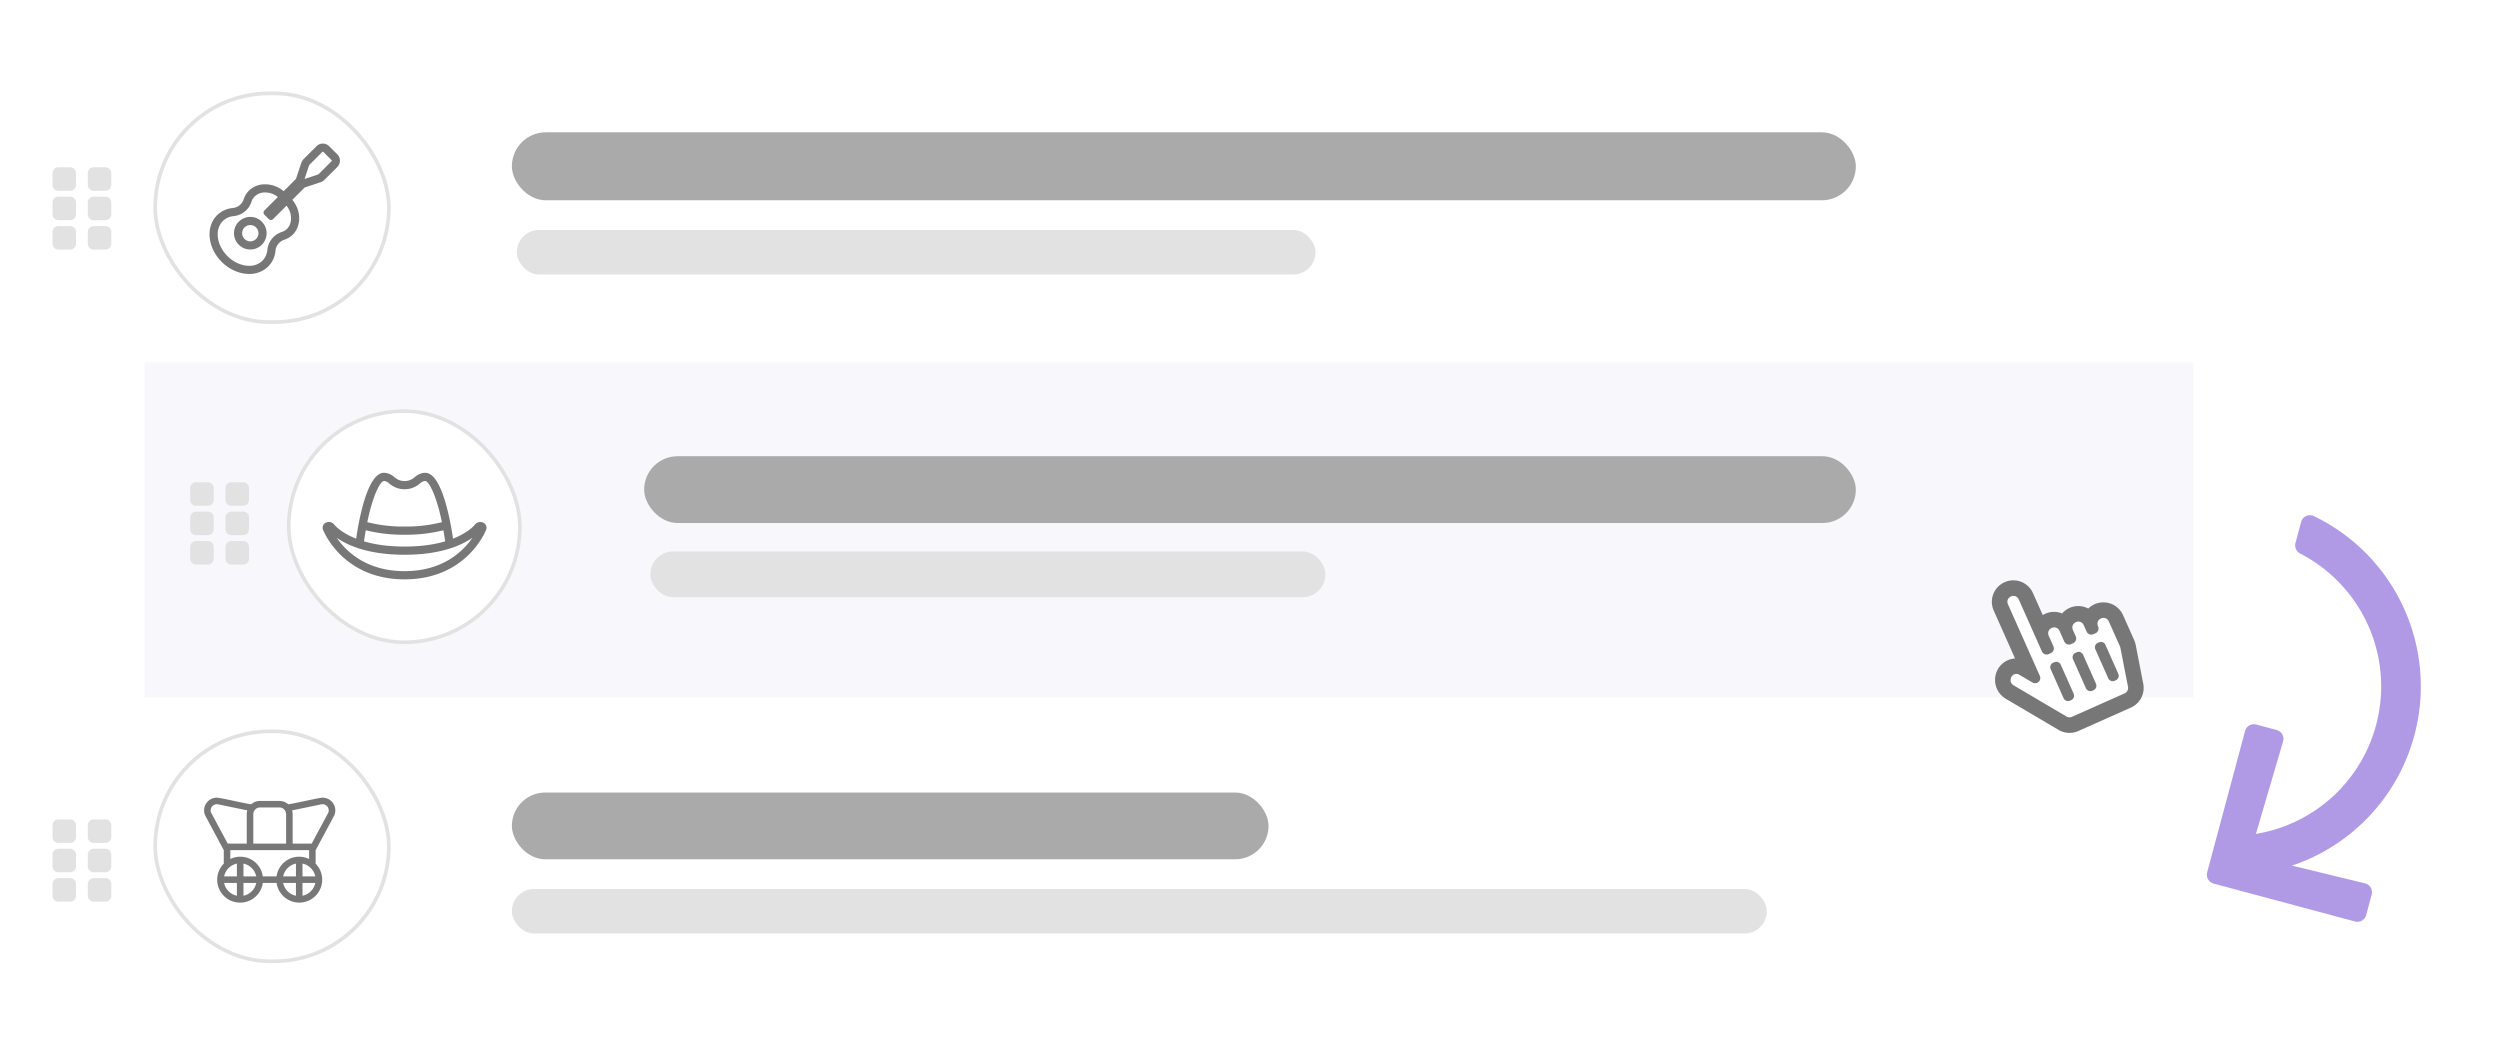 <svg xmlns="http://www.w3.org/2000/svg" xmlns:xlink="http://www.w3.org/1999/xlink" width="2022" height="842" viewBox="0 0 2022 842"><defs><filter id="a" x="0" y="527" width="1675" height="315" filterUnits="userSpaceOnUse"><feOffset dy="3" input="SourceAlpha"/><feGaussianBlur stdDeviation="3" result="b"/><feFlood flood-opacity="0.161"/><feComposite operator="in" in2="b"/><feComposite in="SourceGraphic"/></filter><filter id="c" x="0" y="0" width="1675" height="315" filterUnits="userSpaceOnUse"><feOffset dy="3" input="SourceAlpha"/><feGaussianBlur stdDeviation="3" result="d"/><feFlood flood-opacity="0.161"/><feComposite operator="in" in2="d"/><feComposite in="SourceGraphic"/></filter><filter id="e" x="99" y="275" width="1693" height="307" filterUnits="userSpaceOnUse"><feOffset dy="6" input="SourceAlpha"/><feGaussianBlur stdDeviation="6" result="f"/><feFlood flood-opacity="0.161"/><feComposite operator="in" in2="f"/><feComposite in="SourceGraphic"/></filter><clipPath id="g"><rect width="423.514" height="156.583" fill="#b09ae5" stroke="#707070" stroke-width="1"/></clipPath></defs><g transform="translate(-101 -1508)"><g transform="matrix(1, 0, 0, 1, 101, 1508)" filter="url(#a)"><path d="M0,0H1657a0,0,0,0,1,0,0V277a20,20,0,0,1-20,20H20A20,20,0,0,1,0,277V0A0,0,0,0,1,0,0Z" transform="translate(9 533)" fill="#fff"/></g><g transform="matrix(1, 0, 0, 1, 101, 1508)" filter="url(#c)"><path d="M20,0H1637a20,20,0,0,1,20,20V297a0,0,0,0,1,0,0H0a0,0,0,0,1,0,0V20A20,20,0,0,1,20,0Z" transform="translate(9 6)" fill="#fff"/></g><g transform="translate(515.368 1615.342)"><rect width="1087" height="55" rx="27.5" transform="translate(-0.369 -0.341)" fill="#aaa"/></g><g transform="translate(224.677 1582.006)"><g transform="translate(0.324 -0.006)" fill="#fff" stroke="#e2e2e2" stroke-width="3"><rect width="192" height="188" rx="94" stroke="none"/><rect x="1.5" y="1.5" width="189" height="185" rx="92.5" fill="none"/></g><path d="M32.955,59.318A13.182,13.182,0,1,0,46.136,72.5,13.182,13.182,0,0,0,32.955,59.318Zm0,19.773A6.591,6.591,0,1,1,39.546,72.5,6.591,6.591,0,0,1,32.955,79.09ZM103.349,8.752,96.7,2.105a7.19,7.19,0,0,0-10.166,0L76.131,12.512A7.922,7.922,0,0,0,74.218,15.6l-4.4,13.206c-.08.064-.206.037-.27.111l-9.6,9.6a24.12,24.12,0,0,0-9.623-4.925,23.84,23.84,0,0,0-5.376-.632,18.231,18.231,0,0,0-13.132,5.17,17,17,0,0,0-4.169,6.894,10.419,10.419,0,0,1-8.681,7.1A20.628,20.628,0,0,0,6.083,57.977C-3.315,67.35-1.626,84.239,9.8,95.66c6.453,6.451,14.642,9.794,22.236,9.794a21.466,21.466,0,0,0,15.447-6.072,20.64,20.64,0,0,0,5.86-12.914,10.442,10.442,0,0,1,7.091-8.681,17.037,17.037,0,0,0,6.894-4.169c4.71-4.715,6.123-11.608,4.531-18.487A24.017,24.017,0,0,0,66.949,45.5l9.59-9.592c.074-.074.049-.187.111-.268l13.194-4.4a7.95,7.95,0,0,0,3.1-1.915L103.349,18.92a7.192,7.192,0,0,0,0-10.168ZM62.665,68.957a10.389,10.389,0,0,1-4.27,2.558A17,17,0,0,0,46.779,85.838a14.346,14.346,0,0,1-3.961,8.883,14.987,14.987,0,0,1-10.784,4.142C25.855,98.863,19.456,96,14.461,91s-7.87-11.421-7.87-17.6a14.958,14.958,0,0,1,4.165-10.78,14.247,14.247,0,0,1,8.834-3.94A17.009,17.009,0,0,0,33.927,47.042a10.364,10.364,0,0,1,2.558-4.253,11.773,11.773,0,0,1,8.471-3.238,17.224,17.224,0,0,1,3.882.459,17.338,17.338,0,0,1,6.408,3.213L44.39,54.082a2.472,2.472,0,0,0,0,3.5l3.5,3.5a2.472,2.472,0,0,0,3.5,0L62.249,50.226a17.282,17.282,0,0,1,3.2,6.4c1.127,4.929.115,9.427-2.787,12.333Zm36.023-54.7L88.283,24.664a1.329,1.329,0,0,1-.521.325L76.825,28.629l3.646-10.941a1.362,1.362,0,0,1,.323-.521L91.2,6.76a.579.579,0,0,1,.422-.175.587.587,0,0,1,.424.175l6.644,6.646a.6.6,0,0,1,0,.853Z" transform="translate(45.81 42.109)" fill="#777"/></g><g transform="translate(519.369 1694.016)"><rect width="646" height="36" rx="18" transform="translate(-0.369 -0.015)" fill="#e2e2e2"/></g><g transform="translate(515.368 2148.722)"><rect width="612" height="54" rx="27" transform="translate(-0.369 0.278)" fill="#aaa"/></g><g transform="translate(224.677 2098.051)"><g transform="translate(0.324 -0.051)" fill="#fff" stroke="#e2e2e2" stroke-width="3"><rect width="192" height="189" rx="94.5" stroke="none"/><rect x="1.5" y="1.5" width="189" height="186" rx="93" fill="none"/></g><path d="M90.286,42.449l15.089-28.134A10.31,10.31,0,0,0,95.846,0C93.039,0,70.71,5.306,68.05,5.306a10.558,10.558,0,0,0-6.973-2.653H45.159a10.558,10.558,0,0,0-6.964,2.653C35.528,5.306,13.238,0,10.4,0A10.31,10.31,0,0,0,.845,14.235L15.975,42.449V53.365A18.537,18.537,0,1,0,47.545,68.98H58.691a18.534,18.534,0,1,0,31.57-15.623V42.449ZM94.9,5.391a5.011,5.011,0,0,1,5.641,6.674L87.111,37.143H71.69V13.2a10.383,10.383,0,0,0-.464-2.917Zm-54.27,5.222a5.247,5.247,0,0,1,4.525-2.688H61.077A5.247,5.247,0,0,1,65.6,10.612a5.675,5.675,0,0,1,.781,2.585V37.143H39.853V13.2A5.675,5.675,0,0,1,40.634,10.612ZM6.476,7.17a5.062,5.062,0,0,1,4.742-1.8l23.795,4.9a10.36,10.36,0,0,0-.466,2.927V37.143H19.156L5.66,11.987A4.938,4.938,0,0,1,6.482,7.17Zm35.762,56.5H31.894V53.33A13.3,13.3,0,0,1,42.237,63.673Zm-15.65,0H16.244A13.3,13.3,0,0,1,26.588,53.33ZM16.244,68.98H26.588V79.323A13.3,13.3,0,0,1,16.244,68.98Zm15.65,10.344V68.98H42.237A13.3,13.3,0,0,1,31.894,79.323Zm58.1-15.65H79.649V53.33A13.3,13.3,0,0,1,89.993,63.673Zm-15.65,0H64A13.3,13.3,0,0,1,74.343,53.33ZM64,68.98H74.343V79.323A13.3,13.3,0,0,1,64,68.98Zm15.65,10.344V68.98H89.993A13.3,13.3,0,0,1,79.649,79.323Zm5.326-29.7A18.381,18.381,0,0,0,58.691,63.673H47.545A18.381,18.381,0,0,0,21.262,49.62V42.449H84.975Z" transform="translate(41.339 55.101)" fill="#777"/></g><g transform="translate(515.368 2227.395)"><rect width="1015" height="36" rx="18" transform="translate(-0.369 -0.395)" fill="#e2e2e2"/></g><path d="M14.264,32H4.755A4.755,4.755,0,0,0,0,36.755v9.51a4.755,4.755,0,0,0,4.755,4.755h9.51a4.755,4.755,0,0,0,4.755-4.755v-9.51A4.755,4.755,0,0,0,14.264,32Zm0,23.774H4.755A4.755,4.755,0,0,0,0,60.529v9.51a4.755,4.755,0,0,0,4.755,4.755h9.51a4.755,4.755,0,0,0,4.755-4.755v-9.51A4.755,4.755,0,0,0,14.264,55.774Zm0,23.774H4.755A4.755,4.755,0,0,0,0,84.3v9.509a4.755,4.755,0,0,0,4.755,4.755h9.51a4.755,4.755,0,0,0,4.755-4.755V84.3A4.755,4.755,0,0,0,14.264,79.548ZM42.793,32h-9.51a4.755,4.755,0,0,0-4.755,4.755v9.51a4.755,4.755,0,0,0,4.755,4.755h9.51a4.755,4.755,0,0,0,4.755-4.755v-9.51A4.755,4.755,0,0,0,42.793,32Zm0,23.774h-9.51a4.755,4.755,0,0,0-4.755,4.755v9.51a4.755,4.755,0,0,0,4.755,4.755h9.51a4.755,4.755,0,0,0,4.755-4.755v-9.51A4.755,4.755,0,0,0,42.793,55.774Zm0,23.774h-9.51A4.755,4.755,0,0,0,28.529,84.3v9.509a4.755,4.755,0,0,0,4.755,4.755h9.51a4.755,4.755,0,0,0,4.755-4.755V84.3A4.755,4.755,0,0,0,42.793,79.548Z" transform="translate(143.466 2138.705)" fill="#e2e2e2"/><g transform="translate(218.009 1795.358)"><g transform="matrix(1, 0, 0, 1, -117.01, -287.36)" filter="url(#e)"><rect width="1657" height="271" transform="translate(117 287)" fill="#f7f7fc"/></g><g transform="translate(114.677 44.004)"><g transform="translate(0.314 -0.362)" fill="#fff" stroke="#e2e2e2" stroke-width="3"><rect width="190" height="190" rx="95" stroke="none"/><rect x="1.5" y="1.5" width="187" height="187" rx="93.5" fill="none"/></g><path d="M129.773,104.3a5.417,5.417,0,0,0-2.264-.489,5.353,5.353,0,0,0-4.222,1.991c-.077.1-4.823,6.391-17.8,11.482C103.354,102.686,96.447,64,82.941,64a13.217,13.217,0,0,0-8.517,3.615,12.24,12.24,0,0,1-16.249,0A13.217,13.217,0,0,0,49.658,64c-13.531,0-20.423,38.742-22.537,53.282C14.26,112.239,9.478,106.015,9.3,105.808a5.26,5.26,0,0,0-4.206-2.03,5.459,5.459,0,0,0-2.233.474,4.5,4.5,0,0,0-2.6,5.637c.153.4,15.352,40.3,66.035,40.3s65.882-39.894,66.037-40.3A4.477,4.477,0,0,0,129.773,104.3ZM49.658,70.63a6.851,6.851,0,0,1,4.2,2.012,18.863,18.863,0,0,0,24.892,0,6.851,6.851,0,0,1,4.2-2.012c2.884,0,8.979,11.146,13.527,33.312A117.6,117.6,0,0,1,66.3,107.495a117.834,117.834,0,0,1-30.169-3.557C40.679,81.774,46.774,70.63,49.658,70.63ZM34.9,110.5a125.8,125.8,0,0,0,31.4,3.624,126.375,126.375,0,0,0,31.4-3.611c.5,2.853.974,5.8,1.4,8.967-8.26,2.42-19,4.187-32.808,4.187S41.752,121.9,33.49,119.474C33.925,116.314,34.393,113.354,34.9,110.5Zm31.4,33.055c-31.267,0-47.555-16.323-54.856-26.981C20.032,122.631,36.736,130.3,66.3,130.3s46.35-7.775,54.883-13.773C113.878,127.207,97.582,143.556,66.3,143.556Z" transform="translate(29.246 -12.977)" fill="#777"/></g><g transform="translate(404.035 81.34)"><rect width="980" height="54" rx="27" transform="translate(-0.044 0.302)" fill="#aaa"/></g><g transform="translate(409.369 158.68)"><rect width="546" height="37" rx="18.5" transform="translate(-0.378 -0.038)" fill="#e2e2e2"/></g></g><path d="M14.264,32H4.755A4.755,4.755,0,0,0,0,36.755v9.51a4.755,4.755,0,0,0,4.755,4.755h9.51a4.755,4.755,0,0,0,4.755-4.755v-9.51A4.755,4.755,0,0,0,14.264,32Zm0,23.774H4.755A4.755,4.755,0,0,0,0,60.529v9.51a4.755,4.755,0,0,0,4.755,4.755h9.51a4.755,4.755,0,0,0,4.755-4.755v-9.51A4.755,4.755,0,0,0,14.264,55.774Zm0,23.774H4.755A4.755,4.755,0,0,0,0,84.3v9.509a4.755,4.755,0,0,0,4.755,4.755h9.51a4.755,4.755,0,0,0,4.755-4.755V84.3A4.755,4.755,0,0,0,14.264,79.548ZM42.793,32h-9.51a4.755,4.755,0,0,0-4.755,4.755v9.51a4.755,4.755,0,0,0,4.755,4.755h9.51a4.755,4.755,0,0,0,4.755-4.755v-9.51A4.755,4.755,0,0,0,42.793,32Zm0,23.774h-9.51a4.755,4.755,0,0,0-4.755,4.755v9.51a4.755,4.755,0,0,0,4.755,4.755h9.51a4.755,4.755,0,0,0,4.755-4.755v-9.51A4.755,4.755,0,0,0,42.793,55.774Zm0,23.774h-9.51A4.755,4.755,0,0,0,28.529,84.3v9.509a4.755,4.755,0,0,0,4.755,4.755h9.51a4.755,4.755,0,0,0,4.755-4.755V84.3A4.755,4.755,0,0,0,42.793,79.548Z" transform="translate(254.837 1866.038)" fill="#e2e2e2"/><path d="M14.264,32H4.755A4.755,4.755,0,0,0,0,36.755v9.51a4.755,4.755,0,0,0,4.755,4.755h9.51a4.755,4.755,0,0,0,4.755-4.755v-9.51A4.755,4.755,0,0,0,14.264,32Zm0,23.774H4.755A4.755,4.755,0,0,0,0,60.529v9.51a4.755,4.755,0,0,0,4.755,4.755h9.51a4.755,4.755,0,0,0,4.755-4.755v-9.51A4.755,4.755,0,0,0,14.264,55.774Zm0,23.774H4.755A4.755,4.755,0,0,0,0,84.3v9.509a4.755,4.755,0,0,0,4.755,4.755h9.51a4.755,4.755,0,0,0,4.755-4.755V84.3A4.755,4.755,0,0,0,14.264,79.548ZM42.793,32h-9.51a4.755,4.755,0,0,0-4.755,4.755v9.51a4.755,4.755,0,0,0,4.755,4.755h9.51a4.755,4.755,0,0,0,4.755-4.755v-9.51A4.755,4.755,0,0,0,42.793,32Zm0,23.774h-9.51a4.755,4.755,0,0,0-4.755,4.755v9.51a4.755,4.755,0,0,0,4.755,4.755h9.51a4.755,4.755,0,0,0,4.755-4.755v-9.51A4.755,4.755,0,0,0,42.793,55.774Zm0,23.774h-9.51A4.755,4.755,0,0,0,28.529,84.3v9.509a4.755,4.755,0,0,0,4.755,4.755h9.51a4.755,4.755,0,0,0,4.755-4.755V84.3A4.755,4.755,0,0,0,42.793,79.548Z" transform="translate(143.466 1611.292)" fill="#e2e2e2"/><g transform="matrix(0.259, -0.966, 0.966, 0.259, 1862.139, 2262.677)" clip-path="url(#g)"><path d="M308.235,0H291.152a7.4,7.4,0,0,0-7.4,7.574L285.2,68.342A152.906,152.906,0,0,0,7.58,124.418a7.393,7.393,0,0,0,7.279,8.739H32.475a7.412,7.412,0,0,0,7.235-5.874,120.868,120.868,0,0,1,228.254-24.146l-77.915-1.855a7.4,7.4,0,0,0-7.574,7.4V125.76a7.4,7.4,0,0,0,7.4,7.4H308.235a7.4,7.4,0,0,0,7.4-7.4V7.4A7.4,7.4,0,0,0,308.235,0Zm-7.461,172.611H283.157a7.412,7.412,0,0,0-7.236,5.874A120.868,120.868,0,0,1,47.668,202.632l77.916,1.855a7.4,7.4,0,0,0,7.574-7.4V180.009a7.4,7.4,0,0,0-7.4-7.4H7.4a7.4,7.4,0,0,0-7.4,7.4V298.371a7.4,7.4,0,0,0,7.4,7.4H24.481a7.4,7.4,0,0,0,7.4-7.574L30.43,237.426A152.906,152.906,0,0,0,308.052,181.35,7.393,7.393,0,0,0,300.773,172.611Z" transform="translate(46.235 -162.132)" fill="#b09ae5"/></g><g transform="translate(1685.107 1947.722)"><path d="M-3330.7,9397.112l-54.516-30.482,11.144-13.616,6.645-6.11-19.109-49.023,14.145-7.072,18.2,30.021,55.671-11.6,17.885,32.693v36.841Z" transform="translate(3420.187 -9254.079)" fill="#fff"/><path d="M93.834,46.988a17.231,17.231,0,0,0-20.924-5,17.218,17.218,0,0,0-14.826-5.142V17.552a17.366,17.366,0,1,0-34.73,0V59.764A17.151,17.151,0,0,0,7.089,62.088a17.668,17.668,0,0,0-3.812,24.4l28.738,40.344a17.351,17.351,0,0,0,14.092,7.295H92.813a17.416,17.416,0,0,0,16.912-13.569l7.186-31.174a17.782,17.782,0,0,0,.453-3.983V63.4A17.409,17.409,0,0,0,93.834,46.988ZM21.216,73.273l7.106,9.976a4.2,4.2,0,0,0,7.605-2.432V17.552c0-6.581,9.581-6.591,9.581,0V63.4A4.192,4.192,0,0,0,49.7,67.589h1.8A4.192,4.192,0,0,0,55.688,63.4V54.228c0-6.581,9.581-6.591,9.581,0V63.4a4.192,4.192,0,0,0,4.192,4.192h1.8A4.192,4.192,0,0,0,75.448,63.4V57.9c0-6.581,9.581-6.591,9.581,0v5.5a4.192,4.192,0,0,0,4.192,4.192h1.8A4.192,4.192,0,0,0,95.208,63.4c0-6.581,9.581-6.591,9.581,0V85.4a5.173,5.173,0,0,1-.132,1.159l-7.186,31.175a4.816,4.816,0,0,1-4.658,3.819H46.107a4.753,4.753,0,0,1-3.85-2.016L13.515,79.2c-3.774-5.3,3.928-11.217,7.7-5.922Zm24.929,31.516V79.64a3.956,3.956,0,0,1,3.668-4.192h1.572a3.956,3.956,0,0,1,3.668,4.192v25.149a3.956,3.956,0,0,1-3.668,4.192H49.812A3.956,3.956,0,0,1,46.145,104.789Zm19.76,0V79.64a3.956,3.956,0,0,1,3.668-4.192h1.572a3.956,3.956,0,0,1,3.668,4.192v25.149a3.956,3.956,0,0,1-3.668,4.192H69.572A3.956,3.956,0,0,1,65.9,104.789Zm19.76,0V79.64a3.956,3.956,0,0,1,3.668-4.192H90.9a3.956,3.956,0,0,1,3.668,4.192v25.149a3.956,3.956,0,0,1-3.668,4.192H89.333A3.956,3.956,0,0,1,85.665,104.789Z" transform="matrix(0.914, -0.407, 0.407, 0.914, 0, 47.736)" fill="#777"/></g></g></svg>